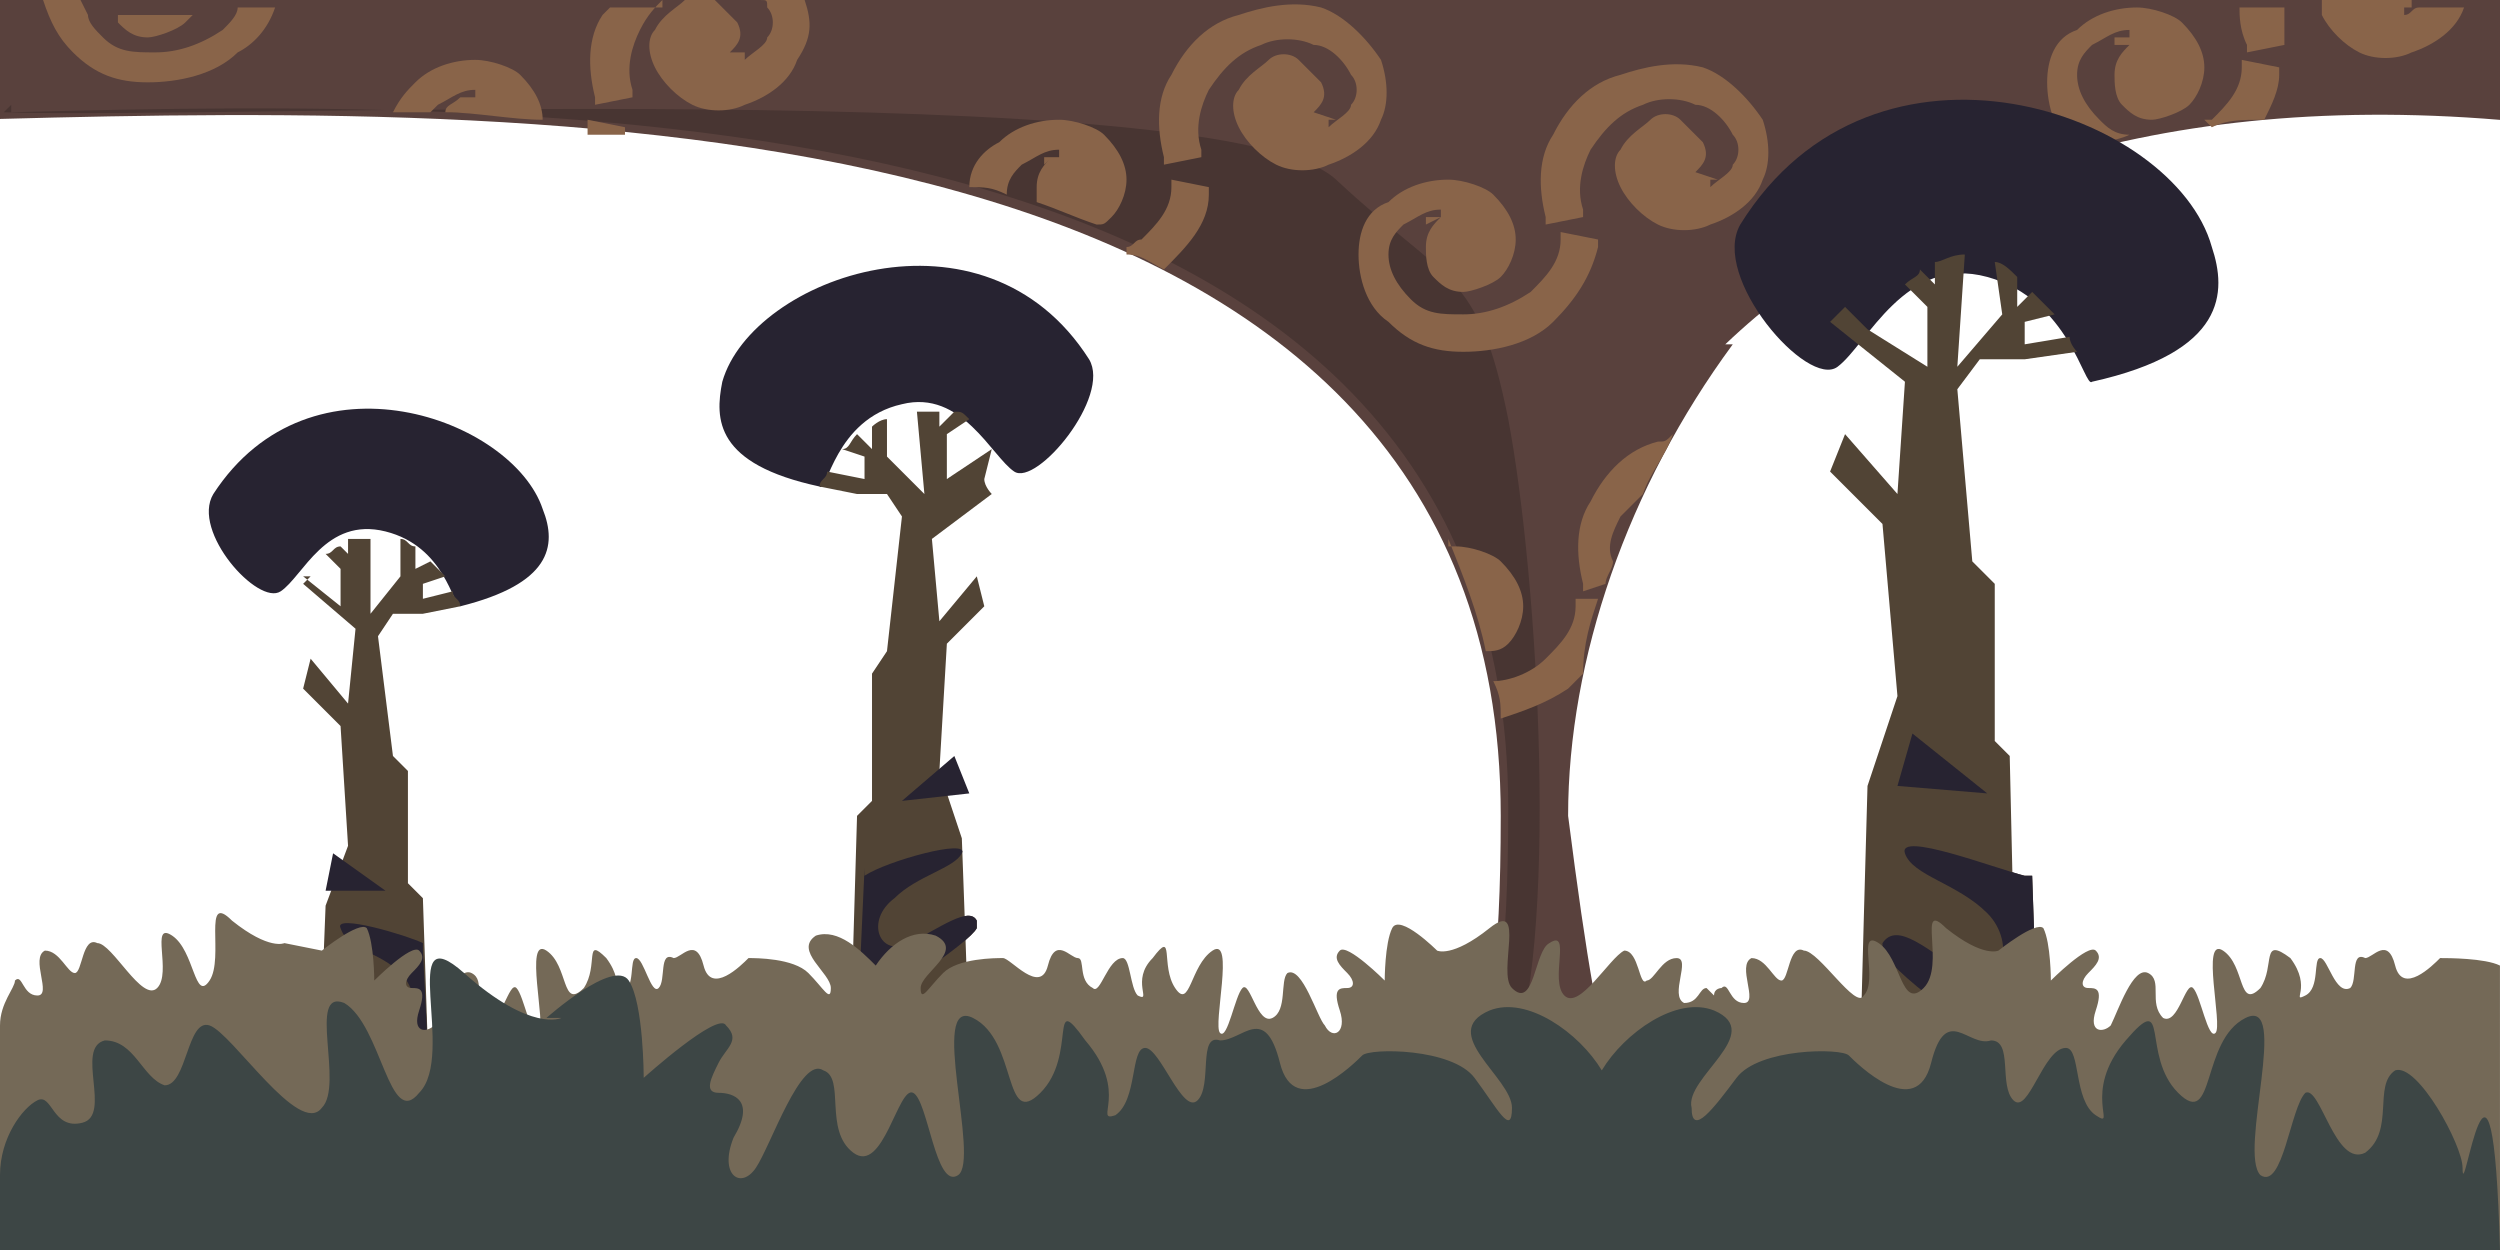 <?xml version="1.0" encoding="utf-8"?>
<!-- Generator: Adobe Illustrator 17.0.0, SVG Export Plug-In . SVG Version: 6.00 Build 0)  -->
<!DOCTYPE svg PUBLIC "-//W3C//DTD SVG 1.1//EN" "http://www.w3.org/Graphics/SVG/1.1/DTD/svg11.dtd">
<svg version="1.1" id="Capa_1" xmlns="http://www.w3.org/2000/svg" xmlns:xlink="http://www.w3.org/1999/xlink" x="0px" y="0px"
	 width="1000px" height="500px" viewBox="0 0 1000 500" enable-background="new 0 0 1000 500" xml:space="preserve">
<g id="PLANO2">
	<g id="_335214728">
		<g>
			<path fill="none" d="M327.844,194.611c-41.916-8.982-41.916-26.946-38.922-41.916c11.976-41.916,104.79-74.85,146.707-8.982
				c8.982,14.97-20.958,50.898-29.94,44.91c-8.982-5.988-20.958-32.934-44.91-26.946
				C333.832,167.665,330.838,197.605,327.844,194.611z"/>
			<path fill="none" d="M396.707,179.641l-17.964,11.976v-17.964l8.982-5.988c-2.994-2.994-2.994-2.994-5.988-2.994l-5.988,5.988
				v-5.988c-2.994,0-5.988,0-8.982,0l2.994,32.934l-14.97-14.97v-14.97c-2.994,0-5.988,2.994-5.988,2.994v8.982l-5.988-5.988
				c-2.994,2.994-2.994,5.988-5.988,5.988l8.982,2.994v8.982l-14.97-2.994c0,2.994-2.994,2.994-2.994,5.988l14.97,2.994h11.976
				l5.988,8.982l-5.988,53.892l-5.988,8.982v50.898l-5.988,5.988l-2.994,101.796c0,0,47.904,2.994,47.904-5.988
				c0-5.988-2.994-86.826-2.994-86.826l-8.982-26.946l2.994-50.898l14.97-14.97l-2.994-11.976l-14.97,17.964l-2.994-32.934
				l23.952-17.964c0,0-2.994-2.994-2.994-5.988l0,0L396.707,179.641z"/>
			<path fill="#272331" d="M327.844,194.611c-41.916-8.982-41.916-26.946-38.922-41.916c11.976-41.916,104.79-74.85,146.707-8.982
				c8.982,14.97-20.958,50.898-29.94,44.91c-8.982-5.988-20.958-32.934-44.91-26.946
				C333.832,167.665,330.838,197.605,327.844,194.611z"/>
			<path fill="#514435" d="M396.707,179.641l-17.964,11.976v-17.964l8.982-5.988c-2.994-2.994-2.994-2.994-5.988-2.994l-5.988,5.988
				v-5.988c-2.994,0-5.988,0-8.982,0l2.994,32.934l-14.97-14.97v-14.97c-2.994,0-5.988,2.994-5.988,2.994v8.982l-5.988-5.988
				c-2.994,2.994-2.994,5.988-5.988,5.988l8.982,2.994v8.982l-14.97-2.994c0,2.994-2.994,2.994-2.994,5.988l14.97,2.994h11.976
				l5.988,8.982l-5.988,53.892l-5.988,8.982v50.898l-5.988,5.988l-2.994,101.796c0,0,47.904,2.994,47.904-5.988
				c0-5.988-2.994-86.826-2.994-86.826l-8.982-26.946l2.994-50.898l14.97-14.97l-2.994-11.976l-14.97,17.964l-2.994-32.934
				l23.952-17.964c0,0-2.994-2.994-2.994-5.988l0,0L396.707,179.641z"/>
			<polygon fill="#272331" points="387.725,317.365 381.737,302.395 360.778,320.359 			"/>
			<path fill="#514435" d="M345.808,347.305l-2.994,65.868c14.97-5.988,38.922-14.97,35.928-14.97
				c-5.988-2.994-29.94,5.988-26.946,2.994c2.994-2.994,35.928-23.952,38.922-29.94v-2.994c-2.994-5.988-14.97,2.994-26.946,8.982
				c-11.976,5.988-17.964-8.982-5.988-17.964c8.982-8.982,23.952-11.976,26.946-17.964c2.994-5.988-29.94,2.994-38.922,8.982
				V347.305z"/>
			<path fill="#272331" d="M345.808,347.305l-2.994,65.868c14.97-5.988,38.922-14.97,35.928-14.97
				c-5.988-2.994-29.94,5.988-26.946,2.994c2.994-2.994,35.928-23.952,38.922-29.94v-2.994c-2.994-5.988-14.97,2.994-26.946,8.982
				c-11.976,5.988-17.964-8.982-5.988-17.964c8.982-8.982,23.952-11.976,26.946-17.964c2.994-5.988-29.94,2.994-38.922,8.982
				V347.305z"/>
		</g>
		<g>
			<path fill="none" d="M184.132,242.515c35.928-8.982,38.922-23.952,32.934-38.922c-11.976-35.928-92.814-65.868-131.737-5.988
				c-8.982,14.97,17.964,44.91,26.946,38.922c8.982-5.988,17.964-29.94,41.916-23.952S181.138,242.515,184.132,242.515z"/>
			<path fill="none" d="M121.257,230.539l14.97,11.976v-14.97l-5.988-5.988c2.994,0,2.994-2.994,5.988-2.994l2.994,2.994v-5.988
				c2.994,0,5.988,0,8.982,0v29.94l11.976-14.97v-14.97c2.994,0,2.994,2.994,5.988,2.994v8.982l5.988-2.994
				c2.994,2.994,2.994,2.994,5.988,5.988l-8.982,2.994v5.988l11.976-2.994c0,2.994,2.994,2.994,2.994,5.988l-14.97,2.994h-11.976
				l-5.988,8.982l5.988,47.904l5.988,5.988v44.91l5.988,5.988l2.994,89.82c0,0-44.91,2.994-44.91-5.988
				c0-5.988,2.994-80.838,2.994-80.838l8.982-23.952l-2.994-47.904l-14.97-14.97l2.994-11.976l14.97,17.964l2.994-29.94
				l-20.958-17.964l2.994-2.994l0,0H121.257z"/>
			<path fill="#272331" d="M184.132,242.515c35.928-8.982,38.922-23.952,32.934-38.922c-11.976-35.928-92.814-65.868-131.737-5.988
				c-8.982,14.97,17.964,44.91,26.946,38.922c8.982-5.988,17.964-29.94,41.916-23.952S181.138,242.515,184.132,242.515z"/>
			<path fill="#514435" d="M121.257,230.539l14.97,11.976v-14.97l-5.988-5.988c2.994,0,2.994-2.994,5.988-2.994l2.994,2.994v-5.988
				c2.994,0,5.988,0,8.982,0v29.94l11.976-14.97v-14.97c2.994,0,2.994,2.994,5.988,2.994v8.982l5.988-2.994
				c2.994,2.994,2.994,2.994,5.988,5.988l-8.982,2.994v5.988l11.976-2.994c0,2.994,2.994,2.994,2.994,5.988l-14.97,2.994h-11.976
				l-5.988,8.982l5.988,47.904l5.988,5.988v44.91l5.988,5.988l2.994,89.82c0,0-44.91,2.994-44.91-5.988
				c0-5.988,2.994-80.838,2.994-80.838l8.982-23.952l-2.994-47.904l-14.97-14.97l2.994-11.976l14.97,17.964l2.994-29.94
				l-20.958-17.964l2.994-2.994l0,0H121.257z"/>
			<polygon fill="#272331" points="130.24,356.287 133.234,341.317 154.192,356.287 			"/>
			<path fill="#514435" d="M169.162,380.24l2.994,59.88c-14.97-5.988-35.928-11.976-32.934-14.97c5.988,0,26.946,5.988,23.952,2.994
				c-2.994-2.994-29.94-20.958-32.934-26.946v-2.994c2.994-5.988,11.976,0,23.952,8.982c11.976,5.988,14.97-8.982,5.988-17.964
				s-20.958-8.982-23.952-17.964c-2.994-5.988,26.946,2.994,32.934,5.988V380.24z"/>
			<path fill="#272331" d="M169.162,380.24l2.994,59.88c-14.97-5.988-35.928-11.976-32.934-14.97c5.988,0,26.946,5.988,23.952,2.994
				c-2.994-2.994-29.94-20.958-32.934-26.946v-2.994c2.994-5.988,11.976,0,23.952,8.982c11.976,5.988,14.97-8.982,5.988-17.964
				s-20.958-8.982-23.952-17.964c-2.994-5.988,26.946,2.994,32.934,5.988V380.24z"/>
		</g>
		<path fill="#59413D" d="M693.114,137.725c-41.916,56.886-65.868,125.748-65.868,188.623
			c14.97,116.766,20.958,122.754,53.892,173.653H546.407c35.928-47.904,53.892-56.886,53.892-173.653
			C600.299,38.922,224.551,41.582,0,47.57V0l1000,0v47.949c-143.713-11.976-247.006,29.895-309.88,89.775H693.114z"/>
		<path fill="#483532" d="M1.497,44.91c83.832,2.994,488.024-14.97,532.934,26.946c44.91,41.916,56.886,35.928,68.862,95.808
			c11.976,62.874,20.958,212.575,0,260.479s-23.952,50.898-32.934,68.862h-20.958c35.928-47.904,53.892-56.886,53.892-173.653
			c0-287.425-374.251-284.431-598.802-278.443v-2.994L1.497,44.91z"/>
		<g>
			<path fill="#896449" d="M417.665,65.868v-2.994h2.994c0,0,0,0,2.994,0V59.88c-5.988,0-8.982,2.994-14.97,5.988
				c-2.994,2.994-5.988,5.988-5.988,11.976l0,0c-5.988-2.994-8.982-2.994-14.97-2.994c0-8.982,5.988-14.97,11.976-17.964
				c5.988-5.988,14.97-8.982,23.952-8.982c5.988,0,14.97,2.994,17.964,5.988c5.988,5.988,8.982,11.976,8.982,17.964
				s-2.994,11.976-5.988,14.97c-2.994,2.994-2.994,2.994-5.988,2.994c-8.982-2.994-14.97-5.988-23.952-8.982
				c0-2.994,0-2.994,0-5.988c0-5.988,2.994-8.982,5.988-11.976L417.665,65.868z M450.599,98.802c2.994,0,2.994-2.994,5.988-2.994
				c5.988-5.988,11.976-11.976,11.976-20.958v-2.994l14.97,2.994v2.994c0,11.976-8.982,20.958-17.964,29.94
				c-5.988-2.994-8.982-5.988-14.97-5.988V98.802z"/>
			<path fill="#896449" d="M534.431,47.904L534.431,47.904h-2.994l0,0v2.994c2.994-2.994,8.982-5.988,8.982-8.982
				c2.994-2.994,2.994-8.982,0-11.976c-2.994-5.988-8.982-11.976-14.97-11.976c-5.988-2.994-14.97-2.994-20.958,0
				c-8.982,2.994-14.97,8.982-20.958,17.964c-2.994,5.988-5.988,14.97-2.994,23.952v2.994l-14.97,2.994v-2.994
				c-2.994-11.976-2.994-23.952,2.994-32.934c5.988-11.976,14.97-20.958,26.946-23.952c8.982-2.994,20.958-5.988,32.934-2.994
				c8.982,2.994,17.964,11.976,23.952,20.958c2.994,8.982,2.994,17.964,0,23.952c-2.994,8.982-11.976,14.97-20.958,17.964
				c-5.988,2.994-14.97,2.994-20.958,0c-5.988-2.994-11.976-8.982-14.97-14.97s-2.994-11.976,0-14.97
				c2.994-5.988,8.982-8.982,11.976-11.976s8.982-2.994,11.976,0s5.988,5.988,8.982,8.982c2.994,5.988,0,8.982-2.994,11.976
				L534.431,47.904z"/>
		</g>
		<g>
			<path fill="#896449" d="M845.808,17.964V14.97h2.994c0,0,0,0,2.994,0v-2.994c-5.988,0-8.982,2.994-14.97,5.988
				c-2.994,2.994-5.988,5.988-5.988,11.976s2.994,11.976,8.982,17.964c2.994,2.994,5.988,5.988,11.976,5.988
				c-5.988,2.994-14.97,2.994-20.958,5.988l0,0c-8.982-5.988-11.976-17.964-11.976-26.946s2.994-17.964,11.976-20.958
				c5.988-5.988,14.97-8.982,23.952-8.982c5.988,0,14.97,2.994,17.964,5.988c5.988,5.988,8.982,11.976,8.982,17.964
				s-2.994,11.976-5.988,14.97c-2.994,2.994-11.976,5.988-14.97,5.988c-5.988,0-8.982-2.994-11.976-5.988
				c-2.994-2.994-2.994-8.982-2.994-11.976c0-5.988,2.994-8.982,5.988-11.976H845.808z M881.737,47.904c0,0,0,0,2.994,0
				c5.988-5.988,11.976-11.976,11.976-20.958v-2.994l14.97,2.994v2.994c0,5.988-2.994,11.976-5.988,17.964
				c-8.982,0-14.97,0-20.958,2.994L881.737,47.904z"/>
			<path fill="#896449" d="M964.662,2.994L964.662,2.994h-2.994l0,0v2.994c2.994,0,2.994-2.994,5.988-2.994h17.964l0,0
				c-2.994,8.982-11.976,14.97-20.958,17.964c-5.988,2.994-14.97,2.994-20.958,0c-5.988-2.994-11.976-8.982-14.97-14.97
				c0-2.994,0-2.994,0-5.988h35.928V2.994z M913.764,2.994c0,2.994,0,8.982,0,11.976v2.994l-14.97,2.994v-2.994
				C895.8,11.976,895.8,5.988,895.8,2.994h14.97H913.764z"/>
		</g>
		<g>
			<path fill="#896449" d="M184.132,41.916v-2.994h2.994c0,0,0,0,2.994,0v-2.994c-5.988,0-8.982,2.994-14.97,5.988l-2.994,2.994
				c-5.988,0-11.976,0-14.97,0c2.994-5.988,5.988-8.982,8.982-11.976c5.988-5.988,14.97-8.982,23.952-8.982
				c5.988,0,14.97,2.994,17.964,5.988c5.988,5.988,8.982,11.976,8.982,17.964c-11.976,0-26.946-2.994-38.922-2.994
				c0-2.994,2.994-2.994,5.988-5.988V41.916z M235.03,50.898v-2.994L250,50.898v2.994c-5.988,0-8.982,0-14.97,0V50.898z"/>
			<path fill="#896449" d="M300.898,20.958L300.898,20.958h-2.994l0,0v2.994c2.994-2.994,8.982-5.988,8.982-8.982
				c2.994-2.994,2.994-8.982,0-11.976c0-2.994,0-2.994-2.994-2.994h17.964c2.994,8.982,2.994,14.97-2.994,23.952
				c-2.994,8.982-11.976,14.97-20.958,17.964c-5.988,2.994-14.97,2.994-20.958,0c-5.988-2.994-11.976-8.982-14.97-14.97
				s-2.994-11.976,0-14.97C264.97,5.988,270.958,2.994,273.952,0l0,0h11.976l0,0c2.994,2.994,5.988,5.988,8.982,8.982
				c2.994,5.988,0,8.982-2.994,11.976H300.898z M264.97,0c-2.994,2.994-5.988,5.988-8.982,11.976
				c-2.994,5.988-5.988,14.97-2.994,23.952v2.994l-14.97,2.994v-2.994c-2.994-11.976-2.994-23.952,2.994-32.934l2.994-2.994h20.958
				V0z"/>
		</g>
		<g>
			<path fill="#896449" d="M597.305,272.455c5.988,0,14.97-2.994,20.958-8.982c5.988-5.988,11.976-11.976,11.976-20.958v-2.994
				h8.982c-2.994,8.982-5.988,17.964-5.988,29.94c-2.994,2.994-2.994,2.994-5.988,5.988c-8.982,5.988-17.964,8.982-26.946,11.976
				C600.299,281.437,600.299,278.443,597.305,272.455z M579.341,218.563h2.994c5.988,0,14.97,2.994,17.964,5.988
				c5.988,5.988,8.982,11.976,8.982,17.964c0,5.988-2.994,11.976-5.988,14.97c-2.994,2.994-5.988,2.994-8.982,2.994
				c-2.994-14.97-8.982-29.94-14.97-44.91V218.563z"/>
			<path fill="#896449" d="M657.186,197.605c-2.994,2.994-5.988,5.988-8.982,8.982c-2.994,5.988-5.988,11.976-2.994,17.964
				c0,2.994-2.994,5.988-2.994,8.982l-8.982,2.994v-2.994c-2.994-11.976-2.994-23.952,2.994-32.934
				c5.988-11.976,14.97-20.958,26.946-23.952c2.994,0,2.994,0,5.988-2.994C666.168,182.635,660.18,188.623,657.186,197.605z"/>
		</g>
		<path fill="#896449" d="M35.19,5.988c0,2.994,2.994,5.988,5.988,8.982c5.988,5.988,11.976,5.988,20.958,5.988
			s17.964-2.994,26.946-8.982c2.994-2.994,5.988-5.988,5.988-8.982h14.97c-2.994,8.982-8.982,14.97-14.97,17.964
			c-8.982,8.982-23.952,11.976-35.928,11.976s-20.958-2.994-29.94-11.976C23.214,14.97,20.22,8.982,17.226,0h14.97L35.19,5.988z
			 M77.106,5.988c0,0,0,0-2.994,2.994s-11.976,5.988-14.97,5.988c-5.988,0-8.982-2.994-11.976-5.988c0,0,0,0,0-2.994H77.106z"/>
		<g>
			<path fill="#896449" d="M570.359,89.82v-2.994h2.994c0,0,0,0,2.994,0v-2.994c-5.988,0-8.982,2.994-14.97,5.988
				c-2.994,2.994-5.988,5.988-5.988,11.976s2.994,11.976,8.982,17.964c5.988,5.988,11.976,5.988,20.958,5.988
				c8.982,0,17.964-2.994,26.946-8.982c5.988-5.988,11.976-11.976,11.976-20.958v-2.994l14.97,2.994v2.994
				c-2.994,11.976-8.982,20.958-17.964,29.94c-8.982,8.982-23.952,11.976-35.928,11.976c-11.976,0-20.958-2.994-29.94-11.976
				c-8.982-5.988-11.976-17.964-11.976-26.946s2.994-17.964,11.976-20.958c5.988-5.988,14.97-8.982,23.952-8.982
				c5.988,0,14.97,2.994,17.964,5.988c5.988,5.988,8.982,11.976,8.982,17.964s-2.994,11.976-5.988,14.97
				c-2.994,2.994-11.976,5.988-14.97,5.988c-5.988,0-8.982-2.994-11.976-5.988c-2.994-2.994-2.994-8.982-2.994-11.976
				c0-5.988,2.994-8.982,5.988-11.976L570.359,89.82z"/>
			<path fill="#896449" d="M687.126,71.856L687.126,71.856h-2.994l0,0v2.994c2.994-2.994,8.982-5.988,8.982-8.982
				c2.994-2.994,2.994-8.982,0-11.976c-2.994-5.988-8.982-11.976-14.97-11.976c-5.988-2.994-14.97-2.994-20.958,0
				c-8.982,2.994-14.97,8.982-20.958,17.964c-2.994,5.988-5.988,14.97-2.994,23.952v2.994l-14.97,2.994v-2.994
				c-2.994-11.976-2.994-23.952,2.994-32.934c5.988-11.976,14.97-20.958,26.946-23.952c8.982-2.994,20.958-5.988,32.934-2.994
				c8.982,2.994,17.964,11.976,23.952,20.958c2.994,8.982,2.994,17.964,0,23.952c-2.994,8.982-11.976,14.97-20.958,17.964
				c-5.988,2.994-14.97,2.994-20.958,0s-11.976-8.982-14.97-14.97s-2.994-11.976,0-14.97c2.994-5.988,8.982-8.982,11.976-11.976
				s8.982-2.994,11.976,0c2.994,2.994,5.988,5.988,8.982,8.982c2.994,5.988,0,8.982-2.994,11.976L687.126,71.856z"/>
		</g>
		<g>
			<path fill="none" d="M836.826,152.695c53.892-11.976,53.892-35.928,47.904-53.892C869.76,44.91,750,2.994,696.108,89.82
				c-11.976,20.958,26.946,65.868,38.922,56.886c11.976-8.982,26.946-44.91,59.88-35.928S833.832,155.689,836.826,152.695z"/>
			<path fill="none" d="M747.006,131.737l23.952,14.97v-23.952l-8.982-8.982c2.994-2.994,5.988-2.994,5.988-5.988l5.988,5.988
				v-8.982c2.994,0,5.988-2.994,11.976-2.994l-2.994,44.91l17.964-20.958l-2.994-20.958c2.994,0,5.988,2.994,8.982,5.988v11.976
				l5.988-5.988c2.994,2.994,5.988,5.988,8.982,8.982l-11.976,2.994v8.982l17.964-2.994c0,2.994,2.994,5.988,2.994,5.988
				l-20.958,2.994h-17.964l-8.982,11.976l5.988,68.862l8.982,8.982v62.874l5.988,5.988l2.994,131.737c0,0-62.874,2.994-62.874-5.988
				c0-8.982,2.994-113.772,2.994-113.772l11.976-35.928l-5.988-68.862l-20.958-20.958l5.988-14.97l20.958,23.952l2.994-44.91
				l-29.94-23.952c2.994-2.994,2.994-2.994,5.988-5.988l0,0L747.006,131.737z"/>
			<path fill="#272331" d="M836.826,152.695c53.892-11.976,53.892-35.928,47.904-53.892C869.76,44.91,750,2.994,696.108,89.82
				c-11.976,20.958,26.946,65.868,38.922,56.886c11.976-8.982,26.946-44.91,59.88-35.928S833.832,155.689,836.826,152.695z"/>
			<path fill="#514435" d="M747.006,131.737l23.952,14.97v-23.952l-8.982-8.982c2.994-2.994,5.988-2.994,5.988-5.988l5.988,5.988
				v-8.982c2.994,0,5.988-2.994,11.976-2.994l-2.994,44.91l17.964-20.958l-2.994-20.958c2.994,0,5.988,2.994,8.982,5.988v11.976
				l5.988-5.988c2.994,2.994,5.988,5.988,8.982,8.982l-11.976,2.994v8.982l17.964-2.994c0,2.994,2.994,5.988,2.994,5.988
				l-20.958,2.994h-17.964l-8.982,11.976l5.988,68.862l8.982,8.982v62.874l5.988,5.988l2.994,131.737c0,0-62.874,2.994-62.874-5.988
				c0-8.982,2.994-113.772,2.994-113.772l11.976-35.928l-5.988-68.862l-20.958-20.958l5.988-14.97l20.958,23.952l2.994-44.91
				l-29.94-23.952c2.994-2.994,2.994-2.994,5.988-5.988l0,0L747.006,131.737z"/>
			<polygon fill="#272331" points="758.982,314.371 764.97,293.413 794.91,317.365 			"/>
			<path fill="#514435" d="M812.874,350.299l2.994,86.826c-20.958-5.988-53.892-17.964-47.904-20.958s38.922,8.982,35.928,5.988
				c-2.994-2.994-44.91-29.94-50.898-41.916v-2.994c5.988-8.982,17.964,2.994,32.934,11.976c14.97,8.982,20.958-11.976,8.982-23.952
				s-29.94-14.97-32.934-23.952c-2.994-8.982,35.928,5.988,47.904,8.982H812.874z"/>
			<path fill="#272331" d="M812.874,350.299l2.994,86.826c-20.958-5.988-53.892-17.964-47.904-20.958s38.922,8.982,35.928,5.988
				c-2.994-2.994-44.91-29.94-50.898-41.916v-2.994c5.988-8.982,17.964,2.994,32.934,11.976c14.97,8.982,20.958-11.976,8.982-23.952
				s-29.94-14.97-32.934-23.952c-2.994-8.982,35.928,5.988,47.904,8.982H812.874z"/>
		</g>
		<path fill="#746957" d="M128.743,380.24c0,0,14.97-11.976,17.964-8.982c2.994,5.988,2.994,20.958,2.994,20.958
			s14.97-14.97,17.964-11.976c2.994,2.994,0,5.988-2.994,8.982s-2.994,5.988,0,5.988s5.988,0,2.994,8.982
			c-2.994,8.982,2.994,8.982,5.988,5.988c2.994-5.988,8.982-23.952,14.97-20.958c5.988,2.994,0,11.976,5.988,17.964
			c5.988,2.994,8.982-14.97,11.976-11.976c2.994,2.994,5.988,20.958,8.982,17.964c2.994-2.994-5.988-38.922,2.994-32.934
			c8.982,5.988,5.988,23.952,14.97,14.97c5.988-8.982,0-20.958,8.982-11.976c8.982,11.976,0,17.964,5.988,14.97
			c5.988-2.994,2.994-14.97,5.988-14.97c2.994,0,5.988,14.97,8.982,11.976c2.994-2.994,0-14.97,5.988-11.976
			c2.994,0,8.982-8.982,11.976,2.994c2.994,11.976,14.97,0,17.964-2.994c2.994,0,17.964,0,23.952,5.988
			c5.988,5.988,8.982,11.976,8.982,5.988c0-5.988-14.97-14.97-5.988-20.958c8.982-2.994,17.964,5.988,23.952,11.976
			c5.988-8.982,14.97-14.97,23.952-11.976c11.976,5.988-5.988,14.97-5.988,20.958c0,5.988,2.994,0,8.982-5.988
			c5.988-5.988,20.958-5.988,23.952-5.988s14.97,14.97,17.964,2.994c2.994-11.976,8.982-2.994,11.976-2.994
			c2.994,0,0,8.982,5.988,11.976c2.994,2.994,5.988-11.976,11.976-11.976c2.994,0,2.994,11.976,5.988,14.97
			c5.988,2.994-2.994-5.988,5.988-14.97c8.982-11.976,2.994,2.994,8.982,11.976c5.988,8.982,5.988-8.982,14.97-14.97
			c8.982-5.988,0,29.94,2.994,32.934c2.994,2.994,5.988-14.97,8.982-17.964c2.994-2.994,5.988,14.97,11.976,11.976
			s2.994-14.97,5.988-17.964c5.988-2.994,11.976,17.964,14.97,20.958c2.994,5.988,8.982,2.994,5.988-5.988s0-8.982,2.994-8.982
			s2.994-2.994,0-5.988s-5.988-5.988-2.994-8.982s17.964,11.976,17.964,11.976s0-14.97,2.994-20.958
			c2.994-5.988,17.964,8.982,17.964,8.982s5.988,2.994,20.958-8.982c14.97-11.976,2.994,17.964,8.982,23.952
			c8.982,8.982,8.982-14.97,14.97-17.964c8.982-5.988,0,14.97,5.988,20.958c5.988,5.988,17.964-14.97,23.952-17.964
			c5.988,0,5.988,14.97,8.982,11.976c2.994,0,5.988-8.982,11.976-8.982s-2.994,14.97,2.994,17.964c5.988,0,5.988-5.988,8.982-5.988
			l2.994,2.994c0-2.994,2.994-2.994,2.994-2.994c2.994-2.994,2.994,5.988,8.982,5.988s-2.994-14.97,2.994-17.964
			c5.988,0,8.982,8.982,11.976,8.982c2.994,0,2.994-14.97,8.982-11.976c5.988,0,20.958,23.952,23.952,17.964
			c5.988-5.988-2.994-26.946,5.988-20.958s8.982,26.946,17.964,17.964c8.982-8.982-2.994-35.928,8.982-23.952
			c14.97,11.976,20.958,8.982,20.958,8.982s14.97-11.976,17.964-8.982c2.994,5.988,2.994,20.958,2.994,20.958
			s14.97-14.97,17.964-11.976s0,5.988-2.994,8.982s-2.994,5.988,0,5.988s5.988,0,2.994,8.982s2.994,8.982,5.988,5.988
			c2.994-5.988,8.982-23.952,14.97-20.958s0,11.976,5.988,17.964c5.988,2.994,8.982-14.97,11.976-11.976
			c2.994,2.994,5.988,20.958,8.982,17.964c2.994-2.994-5.988-38.922,2.994-32.934c8.982,5.988,5.988,23.952,14.97,14.97
			c5.988-8.982,0-20.958,11.976-11.976c8.982,11.976,0,17.964,5.988,14.97c5.988-2.994,2.994-14.97,5.988-14.97
			s5.988,14.97,11.976,11.976c2.994-2.994,0-14.97,5.988-11.976c2.994,0,8.982-8.982,11.976,2.994
			c2.994,11.976,14.97,0,17.964-2.994c2.994,0,17.964,0,23.952,2.994V500H862.275H685.629h-8.982H502.994H176.647H0v-50.898V410.18
			c0-8.982,5.988-14.97,5.988-17.964c2.994-2.994,2.994,5.988,8.982,5.988s-2.994-14.97,2.994-17.964
			c5.988,0,8.982,8.982,11.976,8.982s2.994-14.97,8.982-11.976c5.988,0,17.964,23.952,23.952,17.964
			c5.988-5.988-2.994-26.946,5.988-20.958c8.982,5.988,8.982,26.946,14.97,17.964s-2.994-35.928,8.982-23.952
			c14.97,11.976,20.958,8.982,20.958,8.982L128.743,380.24z"/>
		<path fill="#3D4645" d="M218.563,407.186c0,0,26.946-23.952,32.934-14.97s5.988,38.922,5.988,38.922s29.94-26.946,32.934-20.958
			c5.988,5.988,0,8.982-2.994,14.97c-2.994,5.988-5.988,11.976,0,11.976s14.97,2.994,5.988,17.964
			c-5.988,14.97,2.994,20.958,8.982,11.976c5.988-8.982,17.964-44.91,26.946-38.922c8.982,2.994,0,23.952,11.976,32.934
			s17.964-26.946,23.952-23.952c5.988,2.994,8.982,38.922,17.964,32.934c8.982-5.988-11.976-71.856,5.988-62.874
			c17.964,8.982,11.976,44.91,26.946,29.94c14.97-14.97,2.994-41.916,17.964-20.958c17.964,20.958,2.994,32.934,11.976,29.94
			c8.982-5.988,5.988-26.946,11.976-26.946c5.988,0,14.97,26.946,20.958,20.958c5.988-5.988,0-26.946,8.982-23.952
			c8.982,0,17.964-14.97,23.952,8.982c5.988,23.952,29.94,0,32.934-2.994c2.994-2.994,35.928-2.994,44.91,8.982
			c8.982,11.976,14.97,23.952,14.97,11.976s-29.94-29.94-8.982-38.922c14.97-5.988,35.928,8.982,44.91,23.952
			c8.982-14.97,29.94-29.94,44.91-23.952c20.958,8.982-11.976,26.946-8.982,38.922c0,11.976,8.982,0,17.964-11.976
			c8.982-11.976,41.916-11.976,44.91-8.982c2.994,2.994,26.946,26.946,32.934,2.994c5.988-23.952,14.97-5.988,23.952-8.982
			c8.982,0,2.994,17.964,8.982,23.952c5.988,5.988,11.976-20.958,20.958-20.958c5.988,0,2.994,20.958,11.976,26.946
			c8.982,5.988-5.988-8.982,11.976-29.94c17.964-20.958,5.988,5.988,20.958,20.958c14.97,14.97,8.982-20.958,26.946-29.94
			c17.964-8.982-2.994,53.892,5.988,62.874c8.982,5.988,11.976-26.946,17.964-32.934c5.988-2.994,11.976,29.94,23.952,23.952
			c11.976-8.982,2.994-26.946,11.976-32.934c8.982-2.994,26.946,29.94,26.946,38.922c0,17.964,11.976-74.85,14.97,32.934H0v-29.94
			c0-14.97,8.982-26.946,14.97-29.94c5.988-2.994,5.988,11.976,17.964,8.982s-2.994-29.94,8.982-32.934
			c11.976,0,14.97,14.97,23.952,17.964c8.982,0,8.982-26.946,17.964-23.952c8.982,2.994,35.928,44.91,44.91,32.934
			c8.982-8.982-5.988-47.904,8.982-41.916c14.97,8.982,17.964,50.898,29.94,35.928c14.97-14.97-8.982-71.856,17.964-47.904
			s38.922,17.964,38.922,17.964H218.563z"/>
	</g>
</g>
</svg>
